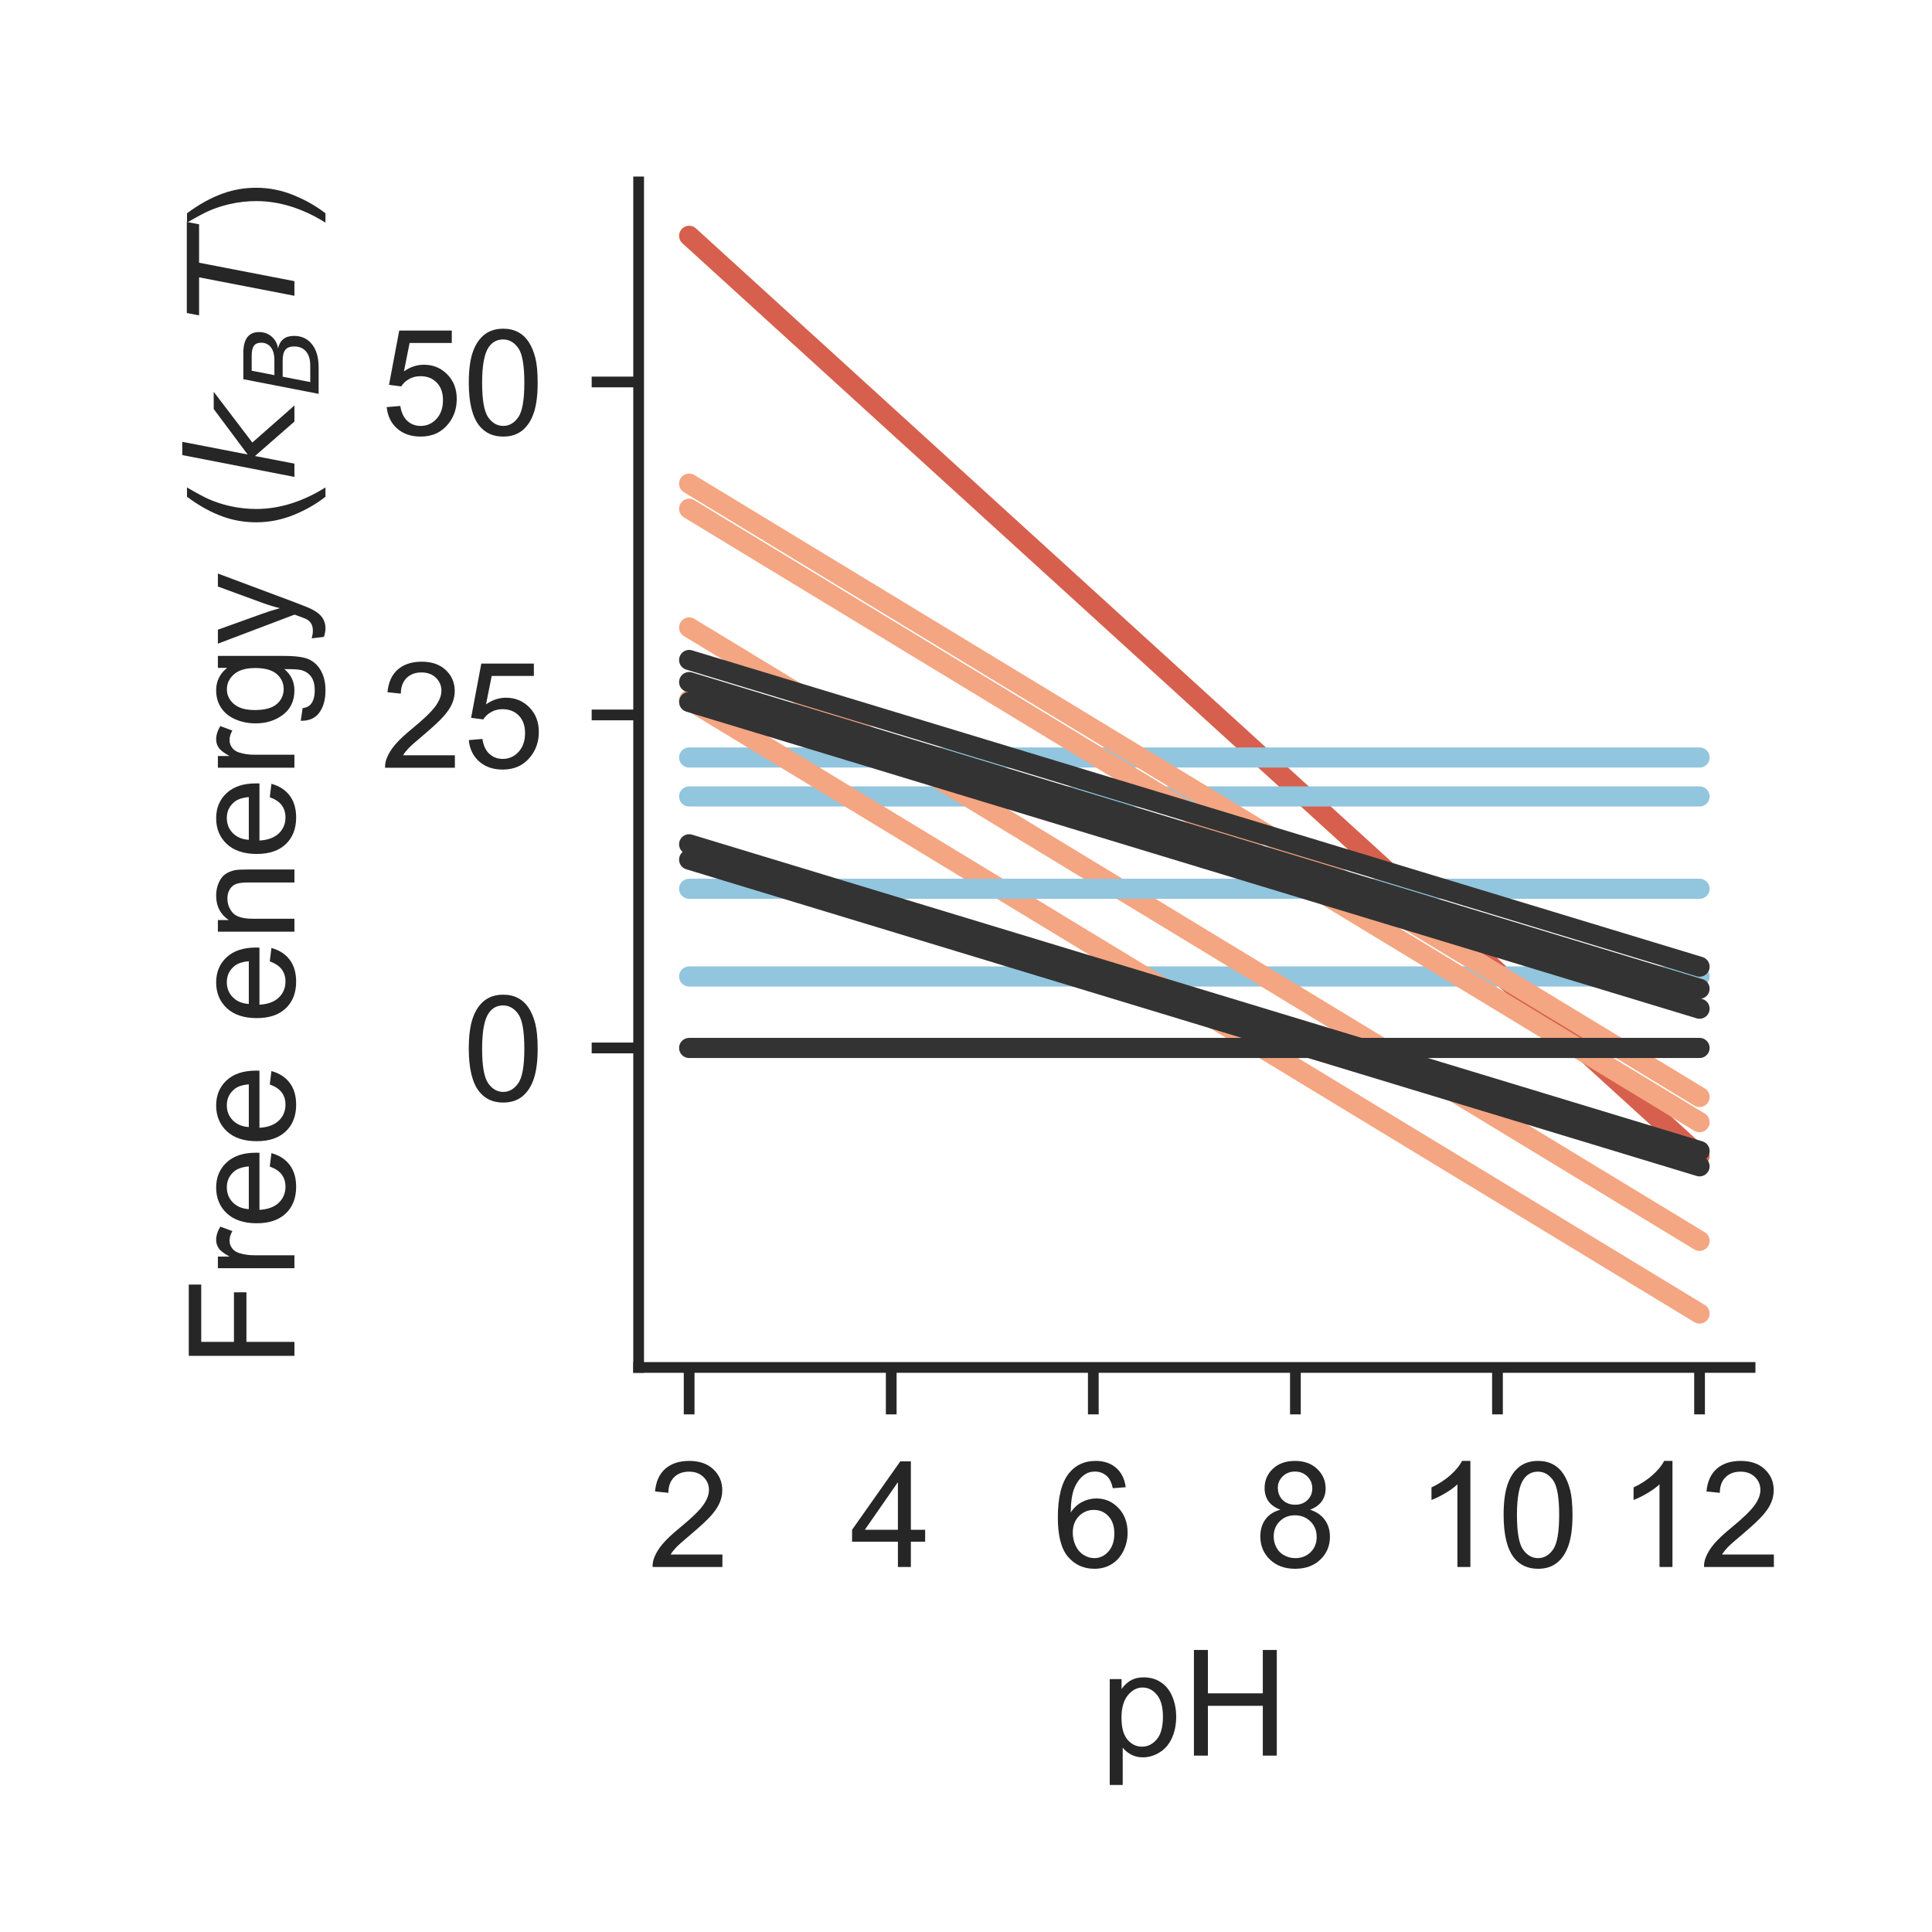 <?xml version="1.0" encoding="utf-8" standalone="no"?>
<!DOCTYPE svg PUBLIC "-//W3C//DTD SVG 1.1//EN"
  "http://www.w3.org/Graphics/SVG/1.1/DTD/svg11.dtd">
<!-- Created with matplotlib (http://matplotlib.org/) -->
<svg height="144pt" version="1.1" viewBox="0 0 144 144" width="144pt" xmlns="http://www.w3.org/2000/svg" xmlns:xlink="http://www.w3.org/1999/xlink">
 <defs>
  <style type="text/css">
*{stroke-linecap:butt;stroke-linejoin:round;}
  </style>
 </defs>
 <g id="figure_1">
  <g id="patch_1">
   <path d="M 0 144 
L 144 144 
L 144 0 
L 0 0 
z
" style="fill:#ffffff;"/>
  </g>
  <g id="axes_1">
   <g id="patch_2">
    <path d="M 47.6 101.92 
L 130.44 101.92 
L 130.44 13.56 
L 47.6 13.56 
z
" style="fill:#ffffff;"/>
   </g>
   <g id="matplotlib.axis_1">
    <g id="xtick_1">
     <g id="line2d_1">
      <defs>
       <path d="M 0 0 
L 0 3.5 
" id="m861757070a" style="stroke:#262626;stroke-width:0.8;"/>
      </defs>
      <g>
       <use style="fill:#262626;stroke:#262626;stroke-width:0.8;" x="51.365" xlink:href="#m861757070a" y="101.92"/>
      </g>
     </g>
     <g id="text_1">
      <!-- 2 -->
      <defs>
       <path d="M 50.344 8.453 
L 50.344 0 
L 3.031 0 
Q 2.938 3.172 4.047 6.109 
Q 5.859 10.938 9.828 15.625 
Q 13.812 20.312 21.344 26.469 
Q 33.016 36.031 37.109 41.625 
Q 41.219 47.219 41.219 52.203 
Q 41.219 57.422 37.469 61 
Q 33.734 64.594 27.734 64.594 
Q 21.391 64.594 17.578 60.781 
Q 13.766 56.984 13.719 50.25 
L 4.688 51.172 
Q 5.609 61.281 11.656 66.578 
Q 17.719 71.875 27.938 71.875 
Q 38.234 71.875 44.234 66.156 
Q 50.25 60.453 50.25 52 
Q 50.25 47.703 48.484 43.547 
Q 46.734 39.406 42.656 34.812 
Q 38.578 30.219 29.109 22.219 
Q 21.188 15.578 18.938 13.203 
Q 16.703 10.844 15.234 8.453 
z
" id="ArialMT-32"/>
      </defs>
      <g style="fill:#262626;" transform="translate(48.307 116.794)scale(0.11 -0.11)">
       <use xlink:href="#ArialMT-32"/>
      </g>
     </g>
    </g>
    <g id="xtick_2">
     <g id="line2d_2">
      <g>
       <use style="fill:#262626;stroke:#262626;stroke-width:0.8;" x="66.427" xlink:href="#m861757070a" y="101.92"/>
      </g>
     </g>
     <g id="text_2">
      <!-- 4 -->
      <defs>
       <path d="M 32.328 0 
L 32.328 17.141 
L 1.266 17.141 
L 1.266 25.203 
L 33.938 71.578 
L 41.109 71.578 
L 41.109 25.203 
L 50.781 25.203 
L 50.781 17.141 
L 41.109 17.141 
L 41.109 0 
z
M 32.328 25.203 
L 32.328 57.469 
L 9.906 25.203 
z
" id="ArialMT-34"/>
      </defs>
      <g style="fill:#262626;" transform="translate(63.369 116.794)scale(0.11 -0.11)">
       <use xlink:href="#ArialMT-34"/>
      </g>
     </g>
    </g>
    <g id="xtick_3">
     <g id="line2d_3">
      <g>
       <use style="fill:#262626;stroke:#262626;stroke-width:0.8;" x="81.489" xlink:href="#m861757070a" y="101.92"/>
      </g>
     </g>
     <g id="text_3">
      <!-- 6 -->
      <defs>
       <path d="M 49.75 54.047 
L 41.016 53.375 
Q 39.844 58.547 37.703 60.891 
Q 34.125 64.656 28.906 64.656 
Q 24.703 64.656 21.531 62.312 
Q 17.391 59.281 14.984 53.469 
Q 12.594 47.656 12.5 36.922 
Q 15.672 41.75 20.266 44.094 
Q 24.859 46.438 29.891 46.438 
Q 38.672 46.438 44.844 39.969 
Q 51.031 33.5 51.031 23.25 
Q 51.031 16.5 48.125 10.719 
Q 45.219 4.938 40.141 1.859 
Q 35.062 -1.219 28.609 -1.219 
Q 17.625 -1.219 10.688 6.859 
Q 3.766 14.938 3.766 33.5 
Q 3.766 54.25 11.422 63.672 
Q 18.109 71.875 29.438 71.875 
Q 37.891 71.875 43.281 67.141 
Q 48.688 62.406 49.75 54.047 
z
M 13.875 23.188 
Q 13.875 18.656 15.797 14.5 
Q 17.719 10.359 21.188 8.172 
Q 24.656 6 28.469 6 
Q 34.031 6 38.031 10.484 
Q 42.047 14.984 42.047 22.703 
Q 42.047 30.125 38.078 34.391 
Q 34.125 38.672 28.125 38.672 
Q 22.172 38.672 18.016 34.391 
Q 13.875 30.125 13.875 23.188 
z
" id="ArialMT-36"/>
      </defs>
      <g style="fill:#262626;" transform="translate(78.431 116.794)scale(0.11 -0.11)">
       <use xlink:href="#ArialMT-36"/>
      </g>
     </g>
    </g>
    <g id="xtick_4">
     <g id="line2d_4">
      <g>
       <use style="fill:#262626;stroke:#262626;stroke-width:0.8;" x="96.551" xlink:href="#m861757070a" y="101.92"/>
      </g>
     </g>
     <g id="text_4">
      <!-- 8 -->
      <defs>
       <path d="M 17.672 38.812 
Q 12.203 40.828 9.562 44.531 
Q 6.938 48.25 6.938 53.422 
Q 6.938 61.234 12.547 66.547 
Q 18.172 71.875 27.484 71.875 
Q 36.859 71.875 42.578 66.422 
Q 48.297 60.984 48.297 53.172 
Q 48.297 48.188 45.672 44.5 
Q 43.062 40.828 37.75 38.812 
Q 44.344 36.672 47.781 31.875 
Q 51.219 27.094 51.219 20.453 
Q 51.219 11.281 44.719 5.031 
Q 38.234 -1.219 27.641 -1.219 
Q 17.047 -1.219 10.547 5.047 
Q 4.047 11.328 4.047 20.703 
Q 4.047 27.688 7.594 32.391 
Q 11.141 37.109 17.672 38.812 
z
M 15.922 53.719 
Q 15.922 48.641 19.188 45.406 
Q 22.469 42.188 27.688 42.188 
Q 32.766 42.188 36.016 45.375 
Q 39.266 48.578 39.266 53.219 
Q 39.266 58.062 35.906 61.359 
Q 32.562 64.656 27.594 64.656 
Q 22.562 64.656 19.234 61.422 
Q 15.922 58.203 15.922 53.719 
z
M 13.094 20.656 
Q 13.094 16.891 14.875 13.375 
Q 16.656 9.859 20.172 7.922 
Q 23.688 6 27.734 6 
Q 34.031 6 38.125 10.047 
Q 42.234 14.109 42.234 20.359 
Q 42.234 26.703 38.016 30.859 
Q 33.797 35.016 27.438 35.016 
Q 21.234 35.016 17.156 30.906 
Q 13.094 26.812 13.094 20.656 
z
" id="ArialMT-38"/>
      </defs>
      <g style="fill:#262626;" transform="translate(93.492 116.794)scale(0.11 -0.11)">
       <use xlink:href="#ArialMT-38"/>
      </g>
     </g>
    </g>
    <g id="xtick_5">
     <g id="line2d_5">
      <g>
       <use style="fill:#262626;stroke:#262626;stroke-width:0.8;" x="111.613" xlink:href="#m861757070a" y="101.92"/>
      </g>
     </g>
     <g id="text_5">
      <!-- 10 -->
      <defs>
       <path d="M 37.25 0 
L 28.469 0 
L 28.469 56 
Q 25.297 52.984 20.141 49.953 
Q 14.984 46.922 10.891 45.406 
L 10.891 53.906 
Q 18.266 57.375 23.781 62.297 
Q 29.297 67.234 31.594 71.875 
L 37.25 71.875 
z
" id="ArialMT-31"/>
       <path d="M 4.156 35.297 
Q 4.156 48 6.766 55.734 
Q 9.375 63.484 14.516 67.672 
Q 19.672 71.875 27.484 71.875 
Q 33.25 71.875 37.594 69.547 
Q 41.938 67.234 44.766 62.859 
Q 47.609 58.5 49.219 52.219 
Q 50.828 45.953 50.828 35.297 
Q 50.828 22.703 48.234 14.969 
Q 45.656 7.234 40.5 3 
Q 35.359 -1.219 27.484 -1.219 
Q 17.141 -1.219 11.234 6.203 
Q 4.156 15.141 4.156 35.297 
z
M 13.188 35.297 
Q 13.188 17.672 17.312 11.828 
Q 21.438 6 27.484 6 
Q 33.547 6 37.672 11.859 
Q 41.797 17.719 41.797 35.297 
Q 41.797 52.984 37.672 58.781 
Q 33.547 64.594 27.391 64.594 
Q 21.344 64.594 17.719 59.469 
Q 13.188 52.938 13.188 35.297 
z
" id="ArialMT-30"/>
      </defs>
      <g style="fill:#262626;" transform="translate(105.496 116.794)scale(0.11 -0.11)">
       <use xlink:href="#ArialMT-31"/>
       <use x="55.615" xlink:href="#ArialMT-30"/>
      </g>
     </g>
    </g>
    <g id="xtick_6">
     <g id="line2d_6">
      <g>
       <use style="fill:#262626;stroke:#262626;stroke-width:0.8;" x="126.675" xlink:href="#m861757070a" y="101.92"/>
      </g>
     </g>
     <g id="text_6">
      <!-- 12 -->
      <g style="fill:#262626;" transform="translate(120.558 116.794)scale(0.11 -0.11)">
       <use xlink:href="#ArialMT-31"/>
       <use x="55.615" xlink:href="#ArialMT-32"/>
      </g>
     </g>
    </g>
    <g id="text_7">
     <!-- pH -->
     <defs>
      <path d="M 6.594 -19.875 
L 6.594 51.859 
L 14.594 51.859 
L 14.594 45.125 
Q 17.438 49.078 21 51.047 
Q 24.562 53.031 29.641 53.031 
Q 36.281 53.031 41.359 49.609 
Q 46.438 46.188 49.016 39.953 
Q 51.609 33.734 51.609 26.312 
Q 51.609 18.359 48.75 11.984 
Q 45.906 5.609 40.453 2.219 
Q 35.016 -1.172 29 -1.172 
Q 24.609 -1.172 21.109 0.688 
Q 17.625 2.547 15.375 5.375 
L 15.375 -19.875 
z
M 14.547 25.641 
Q 14.547 15.625 18.594 10.844 
Q 22.656 6.062 28.422 6.062 
Q 34.281 6.062 38.453 11.016 
Q 42.625 15.969 42.625 26.375 
Q 42.625 36.281 38.547 41.203 
Q 34.469 46.141 28.812 46.141 
Q 23.188 46.141 18.859 40.891 
Q 14.547 35.641 14.547 25.641 
z
" id="ArialMT-70"/>
      <path d="M 8.016 0 
L 8.016 71.578 
L 17.484 71.578 
L 17.484 42.188 
L 54.688 42.188 
L 54.688 71.578 
L 64.156 71.578 
L 64.156 0 
L 54.688 0 
L 54.688 33.734 
L 17.484 33.734 
L 17.484 0 
z
" id="ArialMT-48"/>
     </defs>
     <g style="fill:#262626;" transform="translate(81.989 130.853)scale(0.11 -0.11)">
      <use xlink:href="#ArialMT-70"/>
      <use x="55.615" xlink:href="#ArialMT-48"/>
     </g>
    </g>
   </g>
   <g id="matplotlib.axis_2">
    <g id="ytick_1">
     <g id="line2d_7">
      <defs>
       <path d="M 0 0 
L -3.5 0 
" id="m5ca211487b" style="stroke:#262626;stroke-width:0.8;"/>
      </defs>
      <g>
       <use style="fill:#262626;stroke:#262626;stroke-width:0.8;" x="47.6" xlink:href="#m5ca211487b" y="78.108"/>
      </g>
     </g>
     <g id="text_8">
      <!-- 0 -->
      <g style="fill:#262626;" transform="translate(34.483 82.044)scale(0.11 -0.11)">
       <use xlink:href="#ArialMT-30"/>
      </g>
     </g>
    </g>
    <g id="ytick_2">
     <g id="line2d_8">
      <g>
       <use style="fill:#262626;stroke:#262626;stroke-width:0.8;" x="47.6" xlink:href="#m5ca211487b" y="53.288"/>
      </g>
     </g>
     <g id="text_9">
      <!-- 25 -->
      <defs>
       <path d="M 4.156 18.75 
L 13.375 19.531 
Q 14.406 12.797 18.141 9.391 
Q 21.875 6 27.156 6 
Q 33.5 6 37.891 10.781 
Q 42.281 15.578 42.281 23.484 
Q 42.281 31 38.062 35.344 
Q 33.844 39.703 27 39.703 
Q 22.75 39.703 19.328 37.766 
Q 15.922 35.844 13.969 32.766 
L 5.719 33.844 
L 12.641 70.609 
L 48.25 70.609 
L 48.25 62.203 
L 19.672 62.203 
L 15.828 42.969 
Q 22.266 47.469 29.344 47.469 
Q 38.719 47.469 45.156 40.969 
Q 51.609 34.469 51.609 24.266 
Q 51.609 14.547 45.953 7.469 
Q 39.062 -1.219 27.156 -1.219 
Q 17.391 -1.219 11.203 4.25 
Q 5.031 9.719 4.156 18.75 
z
" id="ArialMT-35"/>
      </defs>
      <g style="fill:#262626;" transform="translate(28.366 57.225)scale(0.11 -0.11)">
       <use xlink:href="#ArialMT-32"/>
       <use x="55.615" xlink:href="#ArialMT-35"/>
      </g>
     </g>
    </g>
    <g id="ytick_3">
     <g id="line2d_9">
      <g>
       <use style="fill:#262626;stroke:#262626;stroke-width:0.8;" x="47.6" xlink:href="#m5ca211487b" y="28.469"/>
      </g>
     </g>
     <g id="text_10">
      <!-- 50 -->
      <g style="fill:#262626;" transform="translate(28.366 32.406)scale(0.11 -0.11)">
       <use xlink:href="#ArialMT-35"/>
       <use x="55.615" xlink:href="#ArialMT-30"/>
      </g>
     </g>
    </g>
    <g id="text_11">
     <!-- Free energy ($k_B T$) -->
     <defs>
      <path d="M 8.203 0 
L 8.203 71.578 
L 56.5 71.578 
L 56.5 63.141 
L 17.672 63.141 
L 17.672 40.969 
L 51.266 40.969 
L 51.266 32.516 
L 17.672 32.516 
L 17.672 0 
z
" id="ArialMT-46"/>
      <path d="M 6.5 0 
L 6.5 51.859 
L 14.406 51.859 
L 14.406 44 
Q 17.438 49.516 20 51.266 
Q 22.562 53.031 25.641 53.031 
Q 30.078 53.031 34.672 50.203 
L 31.641 42.047 
Q 28.422 43.953 25.203 43.953 
Q 22.312 43.953 20.016 42.219 
Q 17.719 40.484 16.75 37.406 
Q 15.281 32.719 15.281 27.156 
L 15.281 0 
z
" id="ArialMT-72"/>
      <path d="M 42.094 16.703 
L 51.172 15.578 
Q 49.031 7.625 43.219 3.219 
Q 37.406 -1.172 28.375 -1.172 
Q 17 -1.172 10.328 5.828 
Q 3.656 12.844 3.656 25.484 
Q 3.656 38.578 10.391 45.797 
Q 17.141 53.031 27.875 53.031 
Q 38.281 53.031 44.875 45.953 
Q 51.469 38.875 51.469 26.031 
Q 51.469 25.25 51.422 23.688 
L 12.75 23.688 
Q 13.234 15.141 17.578 10.594 
Q 21.922 6.062 28.422 6.062 
Q 33.25 6.062 36.672 8.594 
Q 40.094 11.141 42.094 16.703 
z
M 13.234 30.906 
L 42.188 30.906 
Q 41.609 37.453 38.875 40.719 
Q 34.672 45.797 27.984 45.797 
Q 21.922 45.797 17.797 41.75 
Q 13.672 37.703 13.234 30.906 
z
" id="ArialMT-65"/>
      <path id="ArialMT-20"/>
      <path d="M 6.594 0 
L 6.594 51.859 
L 14.5 51.859 
L 14.5 44.484 
Q 20.219 53.031 31 53.031 
Q 35.688 53.031 39.625 51.344 
Q 43.562 49.656 45.516 46.922 
Q 47.469 44.188 48.25 40.438 
Q 48.734 37.984 48.734 31.891 
L 48.734 0 
L 39.938 0 
L 39.938 31.547 
Q 39.938 36.922 38.906 39.578 
Q 37.891 42.234 35.281 43.812 
Q 32.672 45.406 29.156 45.406 
Q 23.531 45.406 19.453 41.844 
Q 15.375 38.281 15.375 28.328 
L 15.375 0 
z
" id="ArialMT-6e"/>
      <path d="M 4.984 -4.297 
L 13.531 -5.562 
Q 14.062 -9.516 16.5 -11.328 
Q 19.781 -13.766 25.438 -13.766 
Q 31.547 -13.766 34.859 -11.328 
Q 38.188 -8.891 39.359 -4.5 
Q 40.047 -1.812 39.984 6.781 
Q 34.234 0 25.641 0 
Q 14.938 0 9.078 7.719 
Q 3.219 15.438 3.219 26.219 
Q 3.219 33.641 5.906 39.906 
Q 8.594 46.188 13.688 49.609 
Q 18.797 53.031 25.688 53.031 
Q 34.859 53.031 40.828 45.609 
L 40.828 51.859 
L 48.922 51.859 
L 48.922 7.031 
Q 48.922 -5.078 46.453 -10.125 
Q 44 -15.188 38.641 -18.109 
Q 33.297 -21.047 25.484 -21.047 
Q 16.219 -21.047 10.5 -16.875 
Q 4.781 -12.703 4.984 -4.297 
z
M 12.25 26.859 
Q 12.25 16.656 16.297 11.969 
Q 20.359 7.281 26.469 7.281 
Q 32.516 7.281 36.609 11.938 
Q 40.719 16.609 40.719 26.562 
Q 40.719 36.078 36.5 40.906 
Q 32.281 45.75 26.312 45.75 
Q 20.453 45.75 16.344 40.984 
Q 12.25 36.234 12.25 26.859 
z
" id="ArialMT-67"/>
      <path d="M 6.203 -19.969 
L 5.219 -11.719 
Q 8.109 -12.5 10.25 -12.5 
Q 13.188 -12.5 14.938 -11.516 
Q 16.703 -10.547 17.828 -8.797 
Q 18.656 -7.469 20.516 -2.25 
Q 20.75 -1.516 21.297 -0.094 
L 1.609 51.859 
L 11.078 51.859 
L 21.875 21.828 
Q 23.969 16.109 25.641 9.812 
Q 27.156 15.875 29.25 21.625 
L 40.328 51.859 
L 49.125 51.859 
L 29.391 -0.875 
Q 26.219 -9.422 24.469 -12.641 
Q 22.125 -17 19.094 -19.016 
Q 16.062 -21.047 11.859 -21.047 
Q 9.328 -21.047 6.203 -19.969 
z
" id="ArialMT-79"/>
      <path d="M 23.391 -21.047 
Q 16.109 -11.859 11.078 0.438 
Q 6.062 12.75 6.062 25.922 
Q 6.062 37.547 9.812 48.188 
Q 14.203 60.547 23.391 72.797 
L 29.688 72.797 
Q 23.781 62.641 21.875 58.297 
Q 18.891 51.562 17.188 44.234 
Q 15.094 35.109 15.094 25.875 
Q 15.094 2.391 29.688 -21.047 
z
" id="ArialMT-28"/>
      <path d="M 18.312 75.984 
L 27.297 75.984 
L 18.703 31.688 
L 49.516 54.688 
L 61.188 54.688 
L 26.812 28.516 
L 51.906 0 
L 41.016 0 
L 17.672 26.703 
L 12.5 0 
L 3.516 0 
z
" id="DejaVuSans-Oblique-6b"/>
      <path d="M 16.891 72.906 
L 42.094 72.906 
Q 52.344 72.906 57.422 69.094 
Q 62.5 65.281 62.5 57.625 
Q 62.5 50.594 58.125 45.484 
Q 53.766 40.375 46.688 39.312 
Q 52.734 37.938 55.766 34.078 
Q 58.797 30.219 58.797 23.781 
Q 58.797 12.797 50.656 6.391 
Q 42.531 0 28.422 0 
L 2.688 0 
z
M 19.281 34.812 
L 14.109 8.109 
L 29.984 8.109 
Q 38.922 8.109 43.75 12.203 
Q 48.578 16.312 48.578 23.781 
Q 48.578 29.547 45.375 32.172 
Q 42.188 34.812 35.109 34.812 
z
M 25.094 64.797 
L 20.797 42.828 
L 35.5 42.828 
Q 43.359 42.828 47.781 46.234 
Q 52.203 49.656 52.203 55.719 
Q 52.203 60.453 49.219 62.625 
Q 46.234 64.797 39.703 64.797 
z
" id="DejaVuSans-Oblique-42"/>
      <path d="M 5.906 72.906 
L 67.578 72.906 
L 66.016 64.594 
L 39.984 64.594 
L 27.484 0 
L 17.578 0 
L 30.078 64.594 
L 4.297 64.594 
z
" id="DejaVuSans-Oblique-54"/>
      <path d="M 12.359 -21.047 
L 6.062 -21.047 
Q 20.656 2.391 20.656 25.875 
Q 20.656 35.062 18.562 44.094 
Q 16.891 51.422 13.922 58.156 
Q 12.016 62.547 6.062 72.797 
L 12.359 72.797 
Q 21.531 60.547 25.922 48.188 
Q 29.688 37.547 29.688 25.922 
Q 29.688 12.75 24.625 0.438 
Q 19.578 -11.859 12.359 -21.047 
z
" id="ArialMT-29"/>
     </defs>
     <g style="fill:#262626;" transform="translate(21.946 101.96)rotate(-90)scale(0.11 -0.11)">
      <use transform="translate(0 0.016)" xlink:href="#ArialMT-46"/>
      <use transform="translate(61.084 0.016)" xlink:href="#ArialMT-72"/>
      <use transform="translate(94.385 0.016)" xlink:href="#ArialMT-65"/>
      <use transform="translate(150 0.016)" xlink:href="#ArialMT-65"/>
      <use transform="translate(205.615 0.016)" xlink:href="#ArialMT-20"/>
      <use transform="translate(233.398 0.016)" xlink:href="#ArialMT-65"/>
      <use transform="translate(289.014 0.016)" xlink:href="#ArialMT-6e"/>
      <use transform="translate(344.629 0.016)" xlink:href="#ArialMT-65"/>
      <use transform="translate(400.244 0.016)" xlink:href="#ArialMT-72"/>
      <use transform="translate(433.545 0.016)" xlink:href="#ArialMT-67"/>
      <use transform="translate(489.16 0.016)" xlink:href="#ArialMT-79"/>
      <use transform="translate(539.16 0.016)" xlink:href="#ArialMT-20"/>
      <use transform="translate(566.943 0.016)" xlink:href="#ArialMT-28"/>
      <use transform="translate(600.244 0.016)" xlink:href="#DejaVuSans-Oblique-6b"/>
      <use transform="translate(658.154 -16.391)scale(0.7)" xlink:href="#DejaVuSans-Oblique-42"/>
      <use transform="translate(708.911 0.016)" xlink:href="#DejaVuSans-Oblique-54"/>
      <use transform="translate(769.995 0.016)" xlink:href="#ArialMT-29"/>
     </g>
    </g>
   </g>
   <g id="patch_3">
    <path d="M 47.6 101.92 
L 47.6 13.56 
" style="fill:none;stroke:#262626;stroke-linecap:square;stroke-linejoin:miter;stroke-width:0.8;"/>
   </g>
   <g id="patch_4">
    <path d="M 47.6 101.92 
L 130.44 101.92 
" style="fill:none;stroke:#262626;stroke-linecap:square;stroke-linejoin:miter;stroke-width:0.8;"/>
   </g>
   <g id="line2d_10">
    <path clip-path="url(#pe4ed3866c1)" d="M 51.365 17.576 
L 52.119 18.262 
L 52.872 18.948 
L 53.625 19.634 
L 54.378 20.319 
L 55.131 21.005 
L 55.884 21.691 
L 56.637 22.377 
L 57.39 23.063 
L 58.143 23.748 
L 58.896 24.434 
L 59.649 25.12 
L 60.403 25.806 
L 61.156 26.491 
L 61.909 27.177 
L 62.662 27.863 
L 63.415 28.549 
L 64.168 29.235 
L 64.921 29.92 
L 65.674 30.606 
L 66.427 31.292 
L 67.18 31.978 
L 67.933 32.663 
L 68.687 33.349 
L 69.44 34.035 
L 70.193 34.721 
L 70.946 35.407 
L 71.699 36.092 
L 72.452 36.778 
L 73.205 37.464 
L 73.958 38.15 
L 74.711 38.835 
L 75.464 39.521 
L 76.217 40.207 
L 76.971 40.893 
L 77.724 41.579 
L 78.477 42.264 
L 79.23 42.95 
L 79.983 43.636 
L 80.736 44.322 
L 81.489 45.007 
L 82.242 45.693 
L 82.995 46.379 
L 83.748 47.065 
L 84.501 47.751 
L 85.255 48.436 
L 86.008 49.122 
L 86.761 49.808 
L 87.514 50.494 
L 88.267 51.179 
L 89.02 51.865 
L 89.773 52.551 
L 90.526 53.237 
L 91.279 53.923 
L 92.032 54.608 
L 92.785 55.294 
L 93.539 55.98 
L 94.292 56.666 
L 95.045 57.351 
L 95.798 58.037 
L 96.551 58.723 
L 97.304 59.409 
L 98.057 60.094 
L 98.81 60.78 
L 99.563 61.466 
L 100.316 62.152 
L 101.069 62.838 
L 101.823 63.523 
L 102.576 64.209 
L 103.329 64.895 
L 104.082 65.581 
L 104.835 66.266 
L 105.588 66.952 
L 106.341 67.638 
L 107.094 68.324 
L 107.847 69.01 
L 108.6 69.695 
L 109.353 70.381 
L 110.107 71.067 
L 110.86 71.753 
L 111.613 72.438 
L 112.366 73.124 
L 113.119 73.81 
L 113.872 74.496 
L 114.625 75.182 
L 115.378 75.867 
L 116.131 76.553 
L 116.884 77.239 
L 117.637 77.925 
L 118.391 78.61 
L 119.144 79.296 
L 119.897 79.982 
L 120.65 80.668 
L 121.403 81.354 
L 122.156 82.039 
L 122.909 82.725 
L 123.662 83.411 
L 124.415 84.097 
L 125.168 84.782 
L 125.921 85.468 
L 126.675 86.154 
" style="fill:none;stroke:#d6604d;stroke-linecap:round;stroke-width:1.5;"/>
   </g>
   <g id="line2d_11">
    <path clip-path="url(#pe4ed3866c1)" d="M 51.365 56.46 
L 52.119 56.46 
L 52.872 56.46 
L 53.625 56.46 
L 54.378 56.46 
L 55.131 56.46 
L 55.884 56.46 
L 56.637 56.46 
L 57.39 56.46 
L 58.143 56.46 
L 58.896 56.46 
L 59.649 56.46 
L 60.403 56.46 
L 61.156 56.46 
L 61.909 56.46 
L 62.662 56.46 
L 63.415 56.46 
L 64.168 56.46 
L 64.921 56.46 
L 65.674 56.46 
L 66.427 56.46 
L 67.18 56.46 
L 67.933 56.46 
L 68.687 56.46 
L 69.44 56.46 
L 70.193 56.46 
L 70.946 56.46 
L 71.699 56.46 
L 72.452 56.46 
L 73.205 56.46 
L 73.958 56.46 
L 74.711 56.46 
L 75.464 56.46 
L 76.217 56.46 
L 76.971 56.46 
L 77.724 56.46 
L 78.477 56.46 
L 79.23 56.46 
L 79.983 56.46 
L 80.736 56.46 
L 81.489 56.46 
L 82.242 56.46 
L 82.995 56.46 
L 83.748 56.46 
L 84.501 56.46 
L 85.255 56.46 
L 86.008 56.46 
L 86.761 56.46 
L 87.514 56.46 
L 88.267 56.46 
L 89.02 56.46 
L 89.773 56.46 
L 90.526 56.46 
L 91.279 56.46 
L 92.032 56.46 
L 92.785 56.46 
L 93.539 56.46 
L 94.292 56.46 
L 95.045 56.46 
L 95.798 56.46 
L 96.551 56.46 
L 97.304 56.46 
L 98.057 56.46 
L 98.81 56.46 
L 99.563 56.46 
L 100.316 56.46 
L 101.069 56.46 
L 101.823 56.46 
L 102.576 56.46 
L 103.329 56.46 
L 104.082 56.46 
L 104.835 56.46 
L 105.588 56.46 
L 106.341 56.46 
L 107.094 56.46 
L 107.847 56.46 
L 108.6 56.46 
L 109.353 56.46 
L 110.107 56.46 
L 110.86 56.46 
L 111.613 56.46 
L 112.366 56.46 
L 113.119 56.46 
L 113.872 56.46 
L 114.625 56.46 
L 115.378 56.46 
L 116.131 56.46 
L 116.884 56.46 
L 117.637 56.46 
L 118.391 56.46 
L 119.144 56.46 
L 119.897 56.46 
L 120.65 56.46 
L 121.403 56.46 
L 122.156 56.46 
L 122.909 56.46 
L 123.662 56.46 
L 124.415 56.46 
L 125.168 56.46 
L 125.921 56.46 
L 126.675 56.46 
" style="fill:none;stroke:#92c5de;stroke-linecap:round;stroke-width:1.5;"/>
   </g>
   <g id="line2d_12">
    <path clip-path="url(#pe4ed3866c1)" d="M 51.365 59.363 
L 52.119 59.363 
L 52.872 59.363 
L 53.625 59.363 
L 54.378 59.363 
L 55.131 59.363 
L 55.884 59.363 
L 56.637 59.363 
L 57.39 59.363 
L 58.143 59.363 
L 58.896 59.363 
L 59.649 59.363 
L 60.403 59.363 
L 61.156 59.363 
L 61.909 59.363 
L 62.662 59.363 
L 63.415 59.363 
L 64.168 59.363 
L 64.921 59.363 
L 65.674 59.363 
L 66.427 59.363 
L 67.18 59.363 
L 67.933 59.363 
L 68.687 59.363 
L 69.44 59.363 
L 70.193 59.363 
L 70.946 59.363 
L 71.699 59.363 
L 72.452 59.363 
L 73.205 59.363 
L 73.958 59.363 
L 74.711 59.363 
L 75.464 59.363 
L 76.217 59.363 
L 76.971 59.363 
L 77.724 59.363 
L 78.477 59.363 
L 79.23 59.363 
L 79.983 59.363 
L 80.736 59.363 
L 81.489 59.363 
L 82.242 59.363 
L 82.995 59.363 
L 83.748 59.363 
L 84.501 59.363 
L 85.255 59.363 
L 86.008 59.363 
L 86.761 59.363 
L 87.514 59.363 
L 88.267 59.363 
L 89.02 59.363 
L 89.773 59.363 
L 90.526 59.363 
L 91.279 59.363 
L 92.032 59.363 
L 92.785 59.363 
L 93.539 59.363 
L 94.292 59.363 
L 95.045 59.363 
L 95.798 59.363 
L 96.551 59.363 
L 97.304 59.363 
L 98.057 59.363 
L 98.81 59.363 
L 99.563 59.363 
L 100.316 59.363 
L 101.069 59.363 
L 101.823 59.363 
L 102.576 59.363 
L 103.329 59.363 
L 104.082 59.363 
L 104.835 59.363 
L 105.588 59.363 
L 106.341 59.363 
L 107.094 59.363 
L 107.847 59.363 
L 108.6 59.363 
L 109.353 59.363 
L 110.107 59.363 
L 110.86 59.363 
L 111.613 59.363 
L 112.366 59.363 
L 113.119 59.363 
L 113.872 59.363 
L 114.625 59.363 
L 115.378 59.363 
L 116.131 59.363 
L 116.884 59.363 
L 117.637 59.363 
L 118.391 59.363 
L 119.144 59.363 
L 119.897 59.363 
L 120.65 59.363 
L 121.403 59.363 
L 122.156 59.363 
L 122.909 59.363 
L 123.662 59.363 
L 124.415 59.363 
L 125.168 59.363 
L 125.921 59.363 
L 126.675 59.363 
" style="fill:none;stroke:#92c5de;stroke-linecap:round;stroke-width:1.5;"/>
   </g>
   <g id="line2d_13">
    <path clip-path="url(#pe4ed3866c1)" d="M 51.365 72.781 
L 52.119 72.781 
L 52.872 72.781 
L 53.625 72.781 
L 54.378 72.781 
L 55.131 72.781 
L 55.884 72.781 
L 56.637 72.781 
L 57.39 72.781 
L 58.143 72.781 
L 58.896 72.781 
L 59.649 72.781 
L 60.403 72.781 
L 61.156 72.781 
L 61.909 72.781 
L 62.662 72.781 
L 63.415 72.781 
L 64.168 72.781 
L 64.921 72.781 
L 65.674 72.781 
L 66.427 72.781 
L 67.18 72.781 
L 67.933 72.781 
L 68.687 72.781 
L 69.44 72.781 
L 70.193 72.781 
L 70.946 72.781 
L 71.699 72.781 
L 72.452 72.781 
L 73.205 72.781 
L 73.958 72.781 
L 74.711 72.781 
L 75.464 72.781 
L 76.217 72.781 
L 76.971 72.781 
L 77.724 72.781 
L 78.477 72.781 
L 79.23 72.781 
L 79.983 72.781 
L 80.736 72.781 
L 81.489 72.781 
L 82.242 72.781 
L 82.995 72.781 
L 83.748 72.781 
L 84.501 72.781 
L 85.255 72.781 
L 86.008 72.781 
L 86.761 72.781 
L 87.514 72.781 
L 88.267 72.781 
L 89.02 72.781 
L 89.773 72.781 
L 90.526 72.781 
L 91.279 72.781 
L 92.032 72.781 
L 92.785 72.781 
L 93.539 72.781 
L 94.292 72.781 
L 95.045 72.781 
L 95.798 72.781 
L 96.551 72.781 
L 97.304 72.781 
L 98.057 72.781 
L 98.81 72.781 
L 99.563 72.781 
L 100.316 72.781 
L 101.069 72.781 
L 101.823 72.781 
L 102.576 72.781 
L 103.329 72.781 
L 104.082 72.781 
L 104.835 72.781 
L 105.588 72.781 
L 106.341 72.781 
L 107.094 72.781 
L 107.847 72.781 
L 108.6 72.781 
L 109.353 72.781 
L 110.107 72.781 
L 110.86 72.781 
L 111.613 72.781 
L 112.366 72.781 
L 113.119 72.781 
L 113.872 72.781 
L 114.625 72.781 
L 115.378 72.781 
L 116.131 72.781 
L 116.884 72.781 
L 117.637 72.781 
L 118.391 72.781 
L 119.144 72.781 
L 119.897 72.781 
L 120.65 72.781 
L 121.403 72.781 
L 122.156 72.781 
L 122.909 72.781 
L 123.662 72.781 
L 124.415 72.781 
L 125.168 72.781 
L 125.921 72.781 
L 126.675 72.781 
" style="fill:none;stroke:#92c5de;stroke-linecap:round;stroke-width:1.5;"/>
   </g>
   <g id="line2d_14">
    <path clip-path="url(#pe4ed3866c1)" d="M 51.365 37.921 
L 52.119 38.378 
L 52.872 38.835 
L 53.625 39.293 
L 54.378 39.75 
L 55.131 40.207 
L 55.884 40.664 
L 56.637 41.121 
L 57.39 41.579 
L 58.143 42.036 
L 58.896 42.493 
L 59.649 42.95 
L 60.403 43.407 
L 61.156 43.864 
L 61.909 44.322 
L 62.662 44.779 
L 63.415 45.236 
L 64.168 45.693 
L 64.921 46.15 
L 65.674 46.608 
L 66.427 47.065 
L 67.18 47.522 
L 67.933 47.979 
L 68.687 48.436 
L 69.44 48.893 
L 70.193 49.351 
L 70.946 49.808 
L 71.699 50.265 
L 72.452 50.722 
L 73.205 51.179 
L 73.958 51.637 
L 74.711 52.094 
L 75.464 52.551 
L 76.217 53.008 
L 76.971 53.465 
L 77.724 53.923 
L 78.477 54.38 
L 79.23 54.837 
L 79.983 55.294 
L 80.736 55.751 
L 81.489 56.208 
L 82.242 56.666 
L 82.995 57.123 
L 83.748 57.58 
L 84.501 58.037 
L 85.255 58.494 
L 86.008 58.952 
L 86.761 59.409 
L 87.514 59.866 
L 88.267 60.323 
L 89.02 60.78 
L 89.773 61.237 
L 90.526 61.695 
L 91.279 62.152 
L 92.032 62.609 
L 92.785 63.066 
L 93.539 63.523 
L 94.292 63.981 
L 95.045 64.438 
L 95.798 64.895 
L 96.551 65.352 
L 97.304 65.809 
L 98.057 66.266 
L 98.81 66.724 
L 99.563 67.181 
L 100.316 67.638 
L 101.069 68.095 
L 101.823 68.552 
L 102.576 69.01 
L 103.329 69.467 
L 104.082 69.924 
L 104.835 70.381 
L 105.588 70.838 
L 106.341 71.296 
L 107.094 71.753 
L 107.847 72.21 
L 108.6 72.667 
L 109.353 73.124 
L 110.107 73.581 
L 110.86 74.039 
L 111.613 74.496 
L 112.366 74.953 
L 113.119 75.41 
L 113.872 75.867 
L 114.625 76.325 
L 115.378 76.782 
L 116.131 77.239 
L 116.884 77.696 
L 117.637 78.153 
L 118.391 78.61 
L 119.144 79.068 
L 119.897 79.525 
L 120.65 79.982 
L 121.403 80.439 
L 122.156 80.896 
L 122.909 81.354 
L 123.662 81.811 
L 124.415 82.268 
L 125.168 82.725 
L 125.921 83.182 
L 126.675 83.639 
" style="fill:none;stroke:#f4a582;stroke-linecap:round;stroke-width:1.5;"/>
   </g>
   <g id="line2d_15">
    <path clip-path="url(#pe4ed3866c1)" d="M 51.365 52.185 
L 52.119 52.642 
L 52.872 53.1 
L 53.625 53.557 
L 54.378 54.014 
L 55.131 54.471 
L 55.884 54.928 
L 56.637 55.386 
L 57.39 55.843 
L 58.143 56.3 
L 58.896 56.757 
L 59.649 57.214 
L 60.403 57.671 
L 61.156 58.129 
L 61.909 58.586 
L 62.662 59.043 
L 63.415 59.5 
L 64.168 59.957 
L 64.921 60.415 
L 65.674 60.872 
L 66.427 61.329 
L 67.18 61.786 
L 67.933 62.243 
L 68.687 62.7 
L 69.44 63.158 
L 70.193 63.615 
L 70.946 64.072 
L 71.699 64.529 
L 72.452 64.986 
L 73.205 65.444 
L 73.958 65.901 
L 74.711 66.358 
L 75.464 66.815 
L 76.217 67.272 
L 76.971 67.729 
L 77.724 68.187 
L 78.477 68.644 
L 79.23 69.101 
L 79.983 69.558 
L 80.736 70.015 
L 81.489 70.473 
L 82.242 70.93 
L 82.995 71.387 
L 83.748 71.844 
L 84.501 72.301 
L 85.255 72.759 
L 86.008 73.216 
L 86.761 73.673 
L 87.514 74.13 
L 88.267 74.587 
L 89.02 75.044 
L 89.773 75.502 
L 90.526 75.959 
L 91.279 76.416 
L 92.032 76.873 
L 92.785 77.33 
L 93.539 77.788 
L 94.292 78.245 
L 95.045 78.702 
L 95.798 79.159 
L 96.551 79.616 
L 97.304 80.073 
L 98.057 80.531 
L 98.81 80.988 
L 99.563 81.445 
L 100.316 81.902 
L 101.069 82.359 
L 101.823 82.817 
L 102.576 83.274 
L 103.329 83.731 
L 104.082 84.188 
L 104.835 84.645 
L 105.588 85.102 
L 106.341 85.56 
L 107.094 86.017 
L 107.847 86.474 
L 108.6 86.931 
L 109.353 87.388 
L 110.107 87.846 
L 110.86 88.303 
L 111.613 88.76 
L 112.366 89.217 
L 113.119 89.674 
L 113.872 90.132 
L 114.625 90.589 
L 115.378 91.046 
L 116.131 91.503 
L 116.884 91.96 
L 117.637 92.417 
L 118.391 92.875 
L 119.144 93.332 
L 119.897 93.789 
L 120.65 94.246 
L 121.403 94.703 
L 122.156 95.161 
L 122.909 95.618 
L 123.662 96.075 
L 124.415 96.532 
L 125.168 96.989 
L 125.921 97.446 
L 126.675 97.904 
" style="fill:none;stroke:#f4a582;stroke-linecap:round;stroke-width:1.5;"/>
   </g>
   <g id="line2d_16">
    <path clip-path="url(#pe4ed3866c1)" d="M 51.365 36.047 
L 52.119 36.504 
L 52.872 36.961 
L 53.625 37.418 
L 54.378 37.875 
L 55.131 38.333 
L 55.884 38.79 
L 56.637 39.247 
L 57.39 39.704 
L 58.143 40.161 
L 58.896 40.618 
L 59.649 41.076 
L 60.403 41.533 
L 61.156 41.99 
L 61.909 42.447 
L 62.662 42.904 
L 63.415 43.362 
L 64.168 43.819 
L 64.921 44.276 
L 65.674 44.733 
L 66.427 45.19 
L 67.18 45.647 
L 67.933 46.105 
L 68.687 46.562 
L 69.44 47.019 
L 70.193 47.476 
L 70.946 47.933 
L 71.699 48.391 
L 72.452 48.848 
L 73.205 49.305 
L 73.958 49.762 
L 74.711 50.219 
L 75.464 50.677 
L 76.217 51.134 
L 76.971 51.591 
L 77.724 52.048 
L 78.477 52.505 
L 79.23 52.962 
L 79.983 53.42 
L 80.736 53.877 
L 81.489 54.334 
L 82.242 54.791 
L 82.995 55.248 
L 83.748 55.706 
L 84.501 56.163 
L 85.255 56.62 
L 86.008 57.077 
L 86.761 57.534 
L 87.514 57.991 
L 88.267 58.449 
L 89.02 58.906 
L 89.773 59.363 
L 90.526 59.82 
L 91.279 60.277 
L 92.032 60.735 
L 92.785 61.192 
L 93.539 61.649 
L 94.292 62.106 
L 95.045 62.563 
L 95.798 63.02 
L 96.551 63.478 
L 97.304 63.935 
L 98.057 64.392 
L 98.81 64.849 
L 99.563 65.306 
L 100.316 65.764 
L 101.069 66.221 
L 101.823 66.678 
L 102.576 67.135 
L 103.329 67.592 
L 104.082 68.05 
L 104.835 68.507 
L 105.588 68.964 
L 106.341 69.421 
L 107.094 69.878 
L 107.847 70.335 
L 108.6 70.793 
L 109.353 71.25 
L 110.107 71.707 
L 110.86 72.164 
L 111.613 72.621 
L 112.366 73.079 
L 113.119 73.536 
L 113.872 73.993 
L 114.625 74.45 
L 115.378 74.907 
L 116.131 75.364 
L 116.884 75.822 
L 117.637 76.279 
L 118.391 76.736 
L 119.144 77.193 
L 119.897 77.65 
L 120.65 78.108 
L 121.403 78.565 
L 122.156 79.022 
L 122.909 79.479 
L 123.662 79.936 
L 124.415 80.393 
L 125.168 80.851 
L 125.921 81.308 
L 126.675 81.765 
" style="fill:none;stroke:#f4a582;stroke-linecap:round;stroke-width:1.5;"/>
   </g>
   <g id="line2d_17">
    <path clip-path="url(#pe4ed3866c1)" d="M 51.365 46.768 
L 52.119 47.225 
L 52.872 47.682 
L 53.625 48.139 
L 54.378 48.596 
L 55.131 49.053 
L 55.884 49.511 
L 56.637 49.968 
L 57.39 50.425 
L 58.143 50.882 
L 58.896 51.339 
L 59.649 51.797 
L 60.403 52.254 
L 61.156 52.711 
L 61.909 53.168 
L 62.662 53.625 
L 63.415 54.083 
L 64.168 54.54 
L 64.921 54.997 
L 65.674 55.454 
L 66.427 55.911 
L 67.18 56.368 
L 67.933 56.826 
L 68.687 57.283 
L 69.44 57.74 
L 70.193 58.197 
L 70.946 58.654 
L 71.699 59.112 
L 72.452 59.569 
L 73.205 60.026 
L 73.958 60.483 
L 74.711 60.94 
L 75.464 61.397 
L 76.217 61.855 
L 76.971 62.312 
L 77.724 62.769 
L 78.477 63.226 
L 79.23 63.683 
L 79.983 64.141 
L 80.736 64.598 
L 81.489 65.055 
L 82.242 65.512 
L 82.995 65.969 
L 83.748 66.427 
L 84.501 66.884 
L 85.255 67.341 
L 86.008 67.798 
L 86.761 68.255 
L 87.514 68.712 
L 88.267 69.17 
L 89.02 69.627 
L 89.773 70.084 
L 90.526 70.541 
L 91.279 70.998 
L 92.032 71.456 
L 92.785 71.913 
L 93.539 72.37 
L 94.292 72.827 
L 95.045 73.284 
L 95.798 73.741 
L 96.551 74.199 
L 97.304 74.656 
L 98.057 75.113 
L 98.81 75.57 
L 99.563 76.027 
L 100.316 76.485 
L 101.069 76.942 
L 101.823 77.399 
L 102.576 77.856 
L 103.329 78.313 
L 104.082 78.77 
L 104.835 79.228 
L 105.588 79.685 
L 106.341 80.142 
L 107.094 80.599 
L 107.847 81.056 
L 108.6 81.514 
L 109.353 81.971 
L 110.107 82.428 
L 110.86 82.885 
L 111.613 83.342 
L 112.366 83.8 
L 113.119 84.257 
L 113.872 84.714 
L 114.625 85.171 
L 115.378 85.628 
L 116.131 86.085 
L 116.884 86.543 
L 117.637 87 
L 118.391 87.457 
L 119.144 87.914 
L 119.897 88.371 
L 120.65 88.829 
L 121.403 89.286 
L 122.156 89.743 
L 122.909 90.2 
L 123.662 90.657 
L 124.415 91.114 
L 125.168 91.572 
L 125.921 92.029 
L 126.675 92.486 
" style="fill:none;stroke:#f4a582;stroke-linecap:round;stroke-width:1.5;"/>
   </g>
   <g id="line2d_18">
    <path clip-path="url(#pe4ed3866c1)" d="M 51.365 66.244 
L 52.119 66.244 
L 52.872 66.244 
L 53.625 66.244 
L 54.378 66.244 
L 55.131 66.244 
L 55.884 66.244 
L 56.637 66.244 
L 57.39 66.244 
L 58.143 66.244 
L 58.896 66.244 
L 59.649 66.244 
L 60.403 66.244 
L 61.156 66.244 
L 61.909 66.244 
L 62.662 66.244 
L 63.415 66.244 
L 64.168 66.244 
L 64.921 66.244 
L 65.674 66.244 
L 66.427 66.244 
L 67.18 66.244 
L 67.933 66.244 
L 68.687 66.244 
L 69.44 66.244 
L 70.193 66.244 
L 70.946 66.244 
L 71.699 66.244 
L 72.452 66.244 
L 73.205 66.244 
L 73.958 66.244 
L 74.711 66.244 
L 75.464 66.244 
L 76.217 66.244 
L 76.971 66.244 
L 77.724 66.244 
L 78.477 66.244 
L 79.23 66.244 
L 79.983 66.244 
L 80.736 66.244 
L 81.489 66.244 
L 82.242 66.244 
L 82.995 66.244 
L 83.748 66.244 
L 84.501 66.244 
L 85.255 66.244 
L 86.008 66.244 
L 86.761 66.244 
L 87.514 66.244 
L 88.267 66.244 
L 89.02 66.244 
L 89.773 66.244 
L 90.526 66.244 
L 91.279 66.244 
L 92.032 66.244 
L 92.785 66.244 
L 93.539 66.244 
L 94.292 66.244 
L 95.045 66.244 
L 95.798 66.244 
L 96.551 66.244 
L 97.304 66.244 
L 98.057 66.244 
L 98.81 66.244 
L 99.563 66.244 
L 100.316 66.244 
L 101.069 66.244 
L 101.823 66.244 
L 102.576 66.244 
L 103.329 66.244 
L 104.082 66.244 
L 104.835 66.244 
L 105.588 66.244 
L 106.341 66.244 
L 107.094 66.244 
L 107.847 66.244 
L 108.6 66.244 
L 109.353 66.244 
L 110.107 66.244 
L 110.86 66.244 
L 111.613 66.244 
L 112.366 66.244 
L 113.119 66.244 
L 113.872 66.244 
L 114.625 66.244 
L 115.378 66.244 
L 116.131 66.244 
L 116.884 66.244 
L 117.637 66.244 
L 118.391 66.244 
L 119.144 66.244 
L 119.897 66.244 
L 120.65 66.244 
L 121.403 66.244 
L 122.156 66.244 
L 122.909 66.244 
L 123.662 66.244 
L 124.415 66.244 
L 125.168 66.244 
L 125.921 66.244 
L 126.675 66.244 
" style="fill:none;stroke:#92c5de;stroke-linecap:round;stroke-width:1.5;"/>
   </g>
   <g id="line2d_19">
    <path clip-path="url(#pe4ed3866c1)" d="M 51.365 50.837 
L 52.119 51.065 
L 52.872 51.294 
L 53.625 51.522 
L 54.378 51.751 
L 55.131 51.979 
L 55.884 52.208 
L 56.637 52.437 
L 57.39 52.665 
L 58.143 52.894 
L 58.896 53.122 
L 59.649 53.351 
L 60.403 53.58 
L 61.156 53.808 
L 61.909 54.037 
L 62.662 54.265 
L 63.415 54.494 
L 64.168 54.723 
L 64.921 54.951 
L 65.674 55.18 
L 66.427 55.408 
L 67.18 55.637 
L 67.933 55.866 
L 68.687 56.094 
L 69.44 56.323 
L 70.193 56.551 
L 70.946 56.78 
L 71.699 57.009 
L 72.452 57.237 
L 73.205 57.466 
L 73.958 57.694 
L 74.711 57.923 
L 75.464 58.151 
L 76.217 58.38 
L 76.971 58.609 
L 77.724 58.837 
L 78.477 59.066 
L 79.23 59.294 
L 79.983 59.523 
L 80.736 59.752 
L 81.489 59.98 
L 82.242 60.209 
L 82.995 60.437 
L 83.748 60.666 
L 84.501 60.895 
L 85.255 61.123 
L 86.008 61.352 
L 86.761 61.58 
L 87.514 61.809 
L 88.267 62.038 
L 89.02 62.266 
L 89.773 62.495 
L 90.526 62.723 
L 91.279 62.952 
L 92.032 63.18 
L 92.785 63.409 
L 93.539 63.638 
L 94.292 63.866 
L 95.045 64.095 
L 95.798 64.323 
L 96.551 64.552 
L 97.304 64.781 
L 98.057 65.009 
L 98.81 65.238 
L 99.563 65.466 
L 100.316 65.695 
L 101.069 65.924 
L 101.823 66.152 
L 102.576 66.381 
L 103.329 66.609 
L 104.082 66.838 
L 104.835 67.067 
L 105.588 67.295 
L 106.341 67.524 
L 107.094 67.752 
L 107.847 67.981 
L 108.6 68.21 
L 109.353 68.438 
L 110.107 68.667 
L 110.86 68.895 
L 111.613 69.124 
L 112.366 69.352 
L 113.119 69.581 
L 113.872 69.81 
L 114.625 70.038 
L 115.378 70.267 
L 116.131 70.495 
L 116.884 70.724 
L 117.637 70.953 
L 118.391 71.181 
L 119.144 71.41 
L 119.897 71.638 
L 120.65 71.867 
L 121.403 72.096 
L 122.156 72.324 
L 122.909 72.553 
L 123.662 72.781 
L 124.415 73.01 
L 125.168 73.239 
L 125.921 73.467 
L 126.675 73.696 
" style="fill:none;stroke:#333333;stroke-linecap:round;stroke-width:1.5;"/>
   </g>
   <g id="line2d_20">
    <path clip-path="url(#pe4ed3866c1)" d="M 51.365 52.322 
L 52.119 52.551 
L 52.872 52.78 
L 53.625 53.008 
L 54.378 53.237 
L 55.131 53.465 
L 55.884 53.694 
L 56.637 53.923 
L 57.39 54.151 
L 58.143 54.38 
L 58.896 54.608 
L 59.649 54.837 
L 60.403 55.065 
L 61.156 55.294 
L 61.909 55.523 
L 62.662 55.751 
L 63.415 55.98 
L 64.168 56.208 
L 64.921 56.437 
L 65.674 56.666 
L 66.427 56.894 
L 67.18 57.123 
L 67.933 57.351 
L 68.687 57.58 
L 69.44 57.809 
L 70.193 58.037 
L 70.946 58.266 
L 71.699 58.494 
L 72.452 58.723 
L 73.205 58.952 
L 73.958 59.18 
L 74.711 59.409 
L 75.464 59.637 
L 76.217 59.866 
L 76.971 60.094 
L 77.724 60.323 
L 78.477 60.552 
L 79.23 60.78 
L 79.983 61.009 
L 80.736 61.237 
L 81.489 61.466 
L 82.242 61.695 
L 82.995 61.923 
L 83.748 62.152 
L 84.501 62.38 
L 85.255 62.609 
L 86.008 62.838 
L 86.761 63.066 
L 87.514 63.295 
L 88.267 63.523 
L 89.02 63.752 
L 89.773 63.981 
L 90.526 64.209 
L 91.279 64.438 
L 92.032 64.666 
L 92.785 64.895 
L 93.539 65.124 
L 94.292 65.352 
L 95.045 65.581 
L 95.798 65.809 
L 96.551 66.038 
L 97.304 66.266 
L 98.057 66.495 
L 98.81 66.724 
L 99.563 66.952 
L 100.316 67.181 
L 101.069 67.409 
L 101.823 67.638 
L 102.576 67.867 
L 103.329 68.095 
L 104.082 68.324 
L 104.835 68.552 
L 105.588 68.781 
L 106.341 69.01 
L 107.094 69.238 
L 107.847 69.467 
L 108.6 69.695 
L 109.353 69.924 
L 110.107 70.153 
L 110.86 70.381 
L 111.613 70.61 
L 112.366 70.838 
L 113.119 71.067 
L 113.872 71.296 
L 114.625 71.524 
L 115.378 71.753 
L 116.131 71.981 
L 116.884 72.21 
L 117.637 72.438 
L 118.391 72.667 
L 119.144 72.896 
L 119.897 73.124 
L 120.65 73.353 
L 121.403 73.581 
L 122.156 73.81 
L 122.909 74.039 
L 123.662 74.267 
L 124.415 74.496 
L 125.168 74.724 
L 125.921 74.953 
L 126.675 75.182 
" style="fill:none;stroke:#333333;stroke-linecap:round;stroke-width:1.5;"/>
   </g>
   <g id="line2d_21">
    <path clip-path="url(#pe4ed3866c1)" d="M 51.365 49.191 
L 52.119 49.419 
L 52.872 49.648 
L 53.625 49.876 
L 54.378 50.105 
L 55.131 50.334 
L 55.884 50.562 
L 56.637 50.791 
L 57.39 51.019 
L 58.143 51.248 
L 58.896 51.477 
L 59.649 51.705 
L 60.403 51.934 
L 61.156 52.162 
L 61.909 52.391 
L 62.662 52.62 
L 63.415 52.848 
L 64.168 53.077 
L 64.921 53.305 
L 65.674 53.534 
L 66.427 53.762 
L 67.18 53.991 
L 67.933 54.22 
L 68.687 54.448 
L 69.44 54.677 
L 70.193 54.905 
L 70.946 55.134 
L 71.699 55.363 
L 72.452 55.591 
L 73.205 55.82 
L 73.958 56.048 
L 74.711 56.277 
L 75.464 56.506 
L 76.217 56.734 
L 76.971 56.963 
L 77.724 57.191 
L 78.477 57.42 
L 79.23 57.649 
L 79.983 57.877 
L 80.736 58.106 
L 81.489 58.334 
L 82.242 58.563 
L 82.995 58.792 
L 83.748 59.02 
L 84.501 59.249 
L 85.255 59.477 
L 86.008 59.706 
L 86.761 59.934 
L 87.514 60.163 
L 88.267 60.392 
L 89.02 60.62 
L 89.773 60.849 
L 90.526 61.077 
L 91.279 61.306 
L 92.032 61.535 
L 92.785 61.763 
L 93.539 61.992 
L 94.292 62.22 
L 95.045 62.449 
L 95.798 62.678 
L 96.551 62.906 
L 97.304 63.135 
L 98.057 63.363 
L 98.81 63.592 
L 99.563 63.821 
L 100.316 64.049 
L 101.069 64.278 
L 101.823 64.506 
L 102.576 64.735 
L 103.329 64.964 
L 104.082 65.192 
L 104.835 65.421 
L 105.588 65.649 
L 106.341 65.878 
L 107.094 66.106 
L 107.847 66.335 
L 108.6 66.564 
L 109.353 66.792 
L 110.107 67.021 
L 110.86 67.249 
L 111.613 67.478 
L 112.366 67.707 
L 113.119 67.935 
L 113.872 68.164 
L 114.625 68.392 
L 115.378 68.621 
L 116.131 68.85 
L 116.884 69.078 
L 117.637 69.307 
L 118.391 69.535 
L 119.144 69.764 
L 119.897 69.993 
L 120.65 70.221 
L 121.403 70.45 
L 122.156 70.678 
L 122.909 70.907 
L 123.662 71.135 
L 124.415 71.364 
L 125.168 71.593 
L 125.921 71.821 
L 126.675 72.05 
" style="fill:none;stroke:#333333;stroke-linecap:round;stroke-width:1.5;"/>
   </g>
   <g id="line2d_22">
    <path clip-path="url(#pe4ed3866c1)" d="M 51.365 64.072 
L 52.119 64.301 
L 52.872 64.529 
L 53.625 64.758 
L 54.378 64.986 
L 55.131 65.215 
L 55.884 65.444 
L 56.637 65.672 
L 57.39 65.901 
L 58.143 66.129 
L 58.896 66.358 
L 59.649 66.587 
L 60.403 66.815 
L 61.156 67.044 
L 61.909 67.272 
L 62.662 67.501 
L 63.415 67.729 
L 64.168 67.958 
L 64.921 68.187 
L 65.674 68.415 
L 66.427 68.644 
L 67.18 68.872 
L 67.933 69.101 
L 68.687 69.33 
L 69.44 69.558 
L 70.193 69.787 
L 70.946 70.015 
L 71.699 70.244 
L 72.452 70.473 
L 73.205 70.701 
L 73.958 70.93 
L 74.711 71.158 
L 75.464 71.387 
L 76.217 71.616 
L 76.971 71.844 
L 77.724 72.073 
L 78.477 72.301 
L 79.23 72.53 
L 79.983 72.759 
L 80.736 72.987 
L 81.489 73.216 
L 82.242 73.444 
L 82.995 73.673 
L 83.748 73.901 
L 84.501 74.13 
L 85.255 74.359 
L 86.008 74.587 
L 86.761 74.816 
L 87.514 75.044 
L 88.267 75.273 
L 89.02 75.502 
L 89.773 75.73 
L 90.526 75.959 
L 91.279 76.187 
L 92.032 76.416 
L 92.785 76.645 
L 93.539 76.873 
L 94.292 77.102 
L 95.045 77.33 
L 95.798 77.559 
L 96.551 77.788 
L 97.304 78.016 
L 98.057 78.245 
L 98.81 78.473 
L 99.563 78.702 
L 100.316 78.93 
L 101.069 79.159 
L 101.823 79.388 
L 102.576 79.616 
L 103.329 79.845 
L 104.082 80.073 
L 104.835 80.302 
L 105.588 80.531 
L 106.341 80.759 
L 107.094 80.988 
L 107.847 81.216 
L 108.6 81.445 
L 109.353 81.674 
L 110.107 81.902 
L 110.86 82.131 
L 111.613 82.359 
L 112.366 82.588 
L 113.119 82.817 
L 113.872 83.045 
L 114.625 83.274 
L 115.378 83.502 
L 116.131 83.731 
L 116.884 83.96 
L 117.637 84.188 
L 118.391 84.417 
L 119.144 84.645 
L 119.897 84.874 
L 120.65 85.102 
L 121.403 85.331 
L 122.156 85.56 
L 122.909 85.788 
L 123.662 86.017 
L 124.415 86.245 
L 125.168 86.474 
L 125.921 86.703 
L 126.675 86.931 
" style="fill:none;stroke:#333333;stroke-linecap:round;stroke-width:1.5;"/>
   </g>
   <g id="line2d_23">
    <path clip-path="url(#pe4ed3866c1)" d="M 51.365 62.929 
L 52.119 63.158 
L 52.872 63.386 
L 53.625 63.615 
L 54.378 63.843 
L 55.131 64.072 
L 55.884 64.301 
L 56.637 64.529 
L 57.39 64.758 
L 58.143 64.986 
L 58.896 65.215 
L 59.649 65.444 
L 60.403 65.672 
L 61.156 65.901 
L 61.909 66.129 
L 62.662 66.358 
L 63.415 66.587 
L 64.168 66.815 
L 64.921 67.044 
L 65.674 67.272 
L 66.427 67.501 
L 67.18 67.729 
L 67.933 67.958 
L 68.687 68.187 
L 69.44 68.415 
L 70.193 68.644 
L 70.946 68.872 
L 71.699 69.101 
L 72.452 69.33 
L 73.205 69.558 
L 73.958 69.787 
L 74.711 70.015 
L 75.464 70.244 
L 76.217 70.473 
L 76.971 70.701 
L 77.724 70.93 
L 78.477 71.158 
L 79.23 71.387 
L 79.983 71.616 
L 80.736 71.844 
L 81.489 72.073 
L 82.242 72.301 
L 82.995 72.53 
L 83.748 72.759 
L 84.501 72.987 
L 85.255 73.216 
L 86.008 73.444 
L 86.761 73.673 
L 87.514 73.901 
L 88.267 74.13 
L 89.02 74.359 
L 89.773 74.587 
L 90.526 74.816 
L 91.279 75.044 
L 92.032 75.273 
L 92.785 75.502 
L 93.539 75.73 
L 94.292 75.959 
L 95.045 76.187 
L 95.798 76.416 
L 96.551 76.645 
L 97.304 76.873 
L 98.057 77.102 
L 98.81 77.33 
L 99.563 77.559 
L 100.316 77.788 
L 101.069 78.016 
L 101.823 78.245 
L 102.576 78.473 
L 103.329 78.702 
L 104.082 78.93 
L 104.835 79.159 
L 105.588 79.388 
L 106.341 79.616 
L 107.094 79.845 
L 107.847 80.073 
L 108.6 80.302 
L 109.353 80.531 
L 110.107 80.759 
L 110.86 80.988 
L 111.613 81.216 
L 112.366 81.445 
L 113.119 81.674 
L 113.872 81.902 
L 114.625 82.131 
L 115.378 82.359 
L 116.131 82.588 
L 116.884 82.817 
L 117.637 83.045 
L 118.391 83.274 
L 119.144 83.502 
L 119.897 83.731 
L 120.65 83.96 
L 121.403 84.188 
L 122.156 84.417 
L 122.909 84.645 
L 123.662 84.874 
L 124.415 85.102 
L 125.168 85.331 
L 125.921 85.56 
L 126.675 85.788 
" style="fill:none;stroke:#333333;stroke-linecap:round;stroke-width:1.5;"/>
   </g>
   <g id="line2d_24">
    <path clip-path="url(#pe4ed3866c1)" d="M 51.365 78.108 
L 52.119 78.108 
L 52.872 78.108 
L 53.625 78.108 
L 54.378 78.108 
L 55.131 78.108 
L 55.884 78.108 
L 56.637 78.108 
L 57.39 78.108 
L 58.143 78.108 
L 58.896 78.108 
L 59.649 78.108 
L 60.403 78.108 
L 61.156 78.108 
L 61.909 78.108 
L 62.662 78.108 
L 63.415 78.108 
L 64.168 78.108 
L 64.921 78.108 
L 65.674 78.108 
L 66.427 78.108 
L 67.18 78.108 
L 67.933 78.108 
L 68.687 78.108 
L 69.44 78.108 
L 70.193 78.108 
L 70.946 78.108 
L 71.699 78.108 
L 72.452 78.108 
L 73.205 78.108 
L 73.958 78.108 
L 74.711 78.108 
L 75.464 78.108 
L 76.217 78.108 
L 76.971 78.108 
L 77.724 78.108 
L 78.477 78.108 
L 79.23 78.108 
L 79.983 78.108 
L 80.736 78.108 
L 81.489 78.108 
L 82.242 78.108 
L 82.995 78.108 
L 83.748 78.108 
L 84.501 78.108 
L 85.255 78.108 
L 86.008 78.108 
L 86.761 78.108 
L 87.514 78.108 
L 88.267 78.108 
L 89.02 78.108 
L 89.773 78.108 
L 90.526 78.108 
L 91.279 78.108 
L 92.032 78.108 
L 92.785 78.108 
L 93.539 78.108 
L 94.292 78.108 
L 95.045 78.108 
L 95.798 78.108 
L 96.551 78.108 
L 97.304 78.108 
L 98.057 78.108 
L 98.81 78.108 
L 99.563 78.108 
L 100.316 78.108 
L 101.069 78.108 
L 101.823 78.108 
L 102.576 78.108 
L 103.329 78.108 
L 104.082 78.108 
L 104.835 78.108 
L 105.588 78.108 
L 106.341 78.108 
L 107.094 78.108 
L 107.847 78.108 
L 108.6 78.108 
L 109.353 78.108 
L 110.107 78.108 
L 110.86 78.108 
L 111.613 78.108 
L 112.366 78.108 
L 113.119 78.108 
L 113.872 78.108 
L 114.625 78.108 
L 115.378 78.108 
L 116.131 78.108 
L 116.884 78.108 
L 117.637 78.108 
L 118.391 78.108 
L 119.144 78.108 
L 119.897 78.108 
L 120.65 78.108 
L 121.403 78.108 
L 122.156 78.108 
L 122.909 78.108 
L 123.662 78.108 
L 124.415 78.108 
L 125.168 78.108 
L 125.921 78.108 
L 126.675 78.108 
" style="fill:none;stroke:#333333;stroke-linecap:round;stroke-width:1.5;"/>
   </g>
  </g>
 </g>
 <defs>
  <clipPath id="pe4ed3866c1">
   <rect height="88.36" width="82.84" x="47.6" y="13.56"/>
  </clipPath>
 </defs>
</svg>
